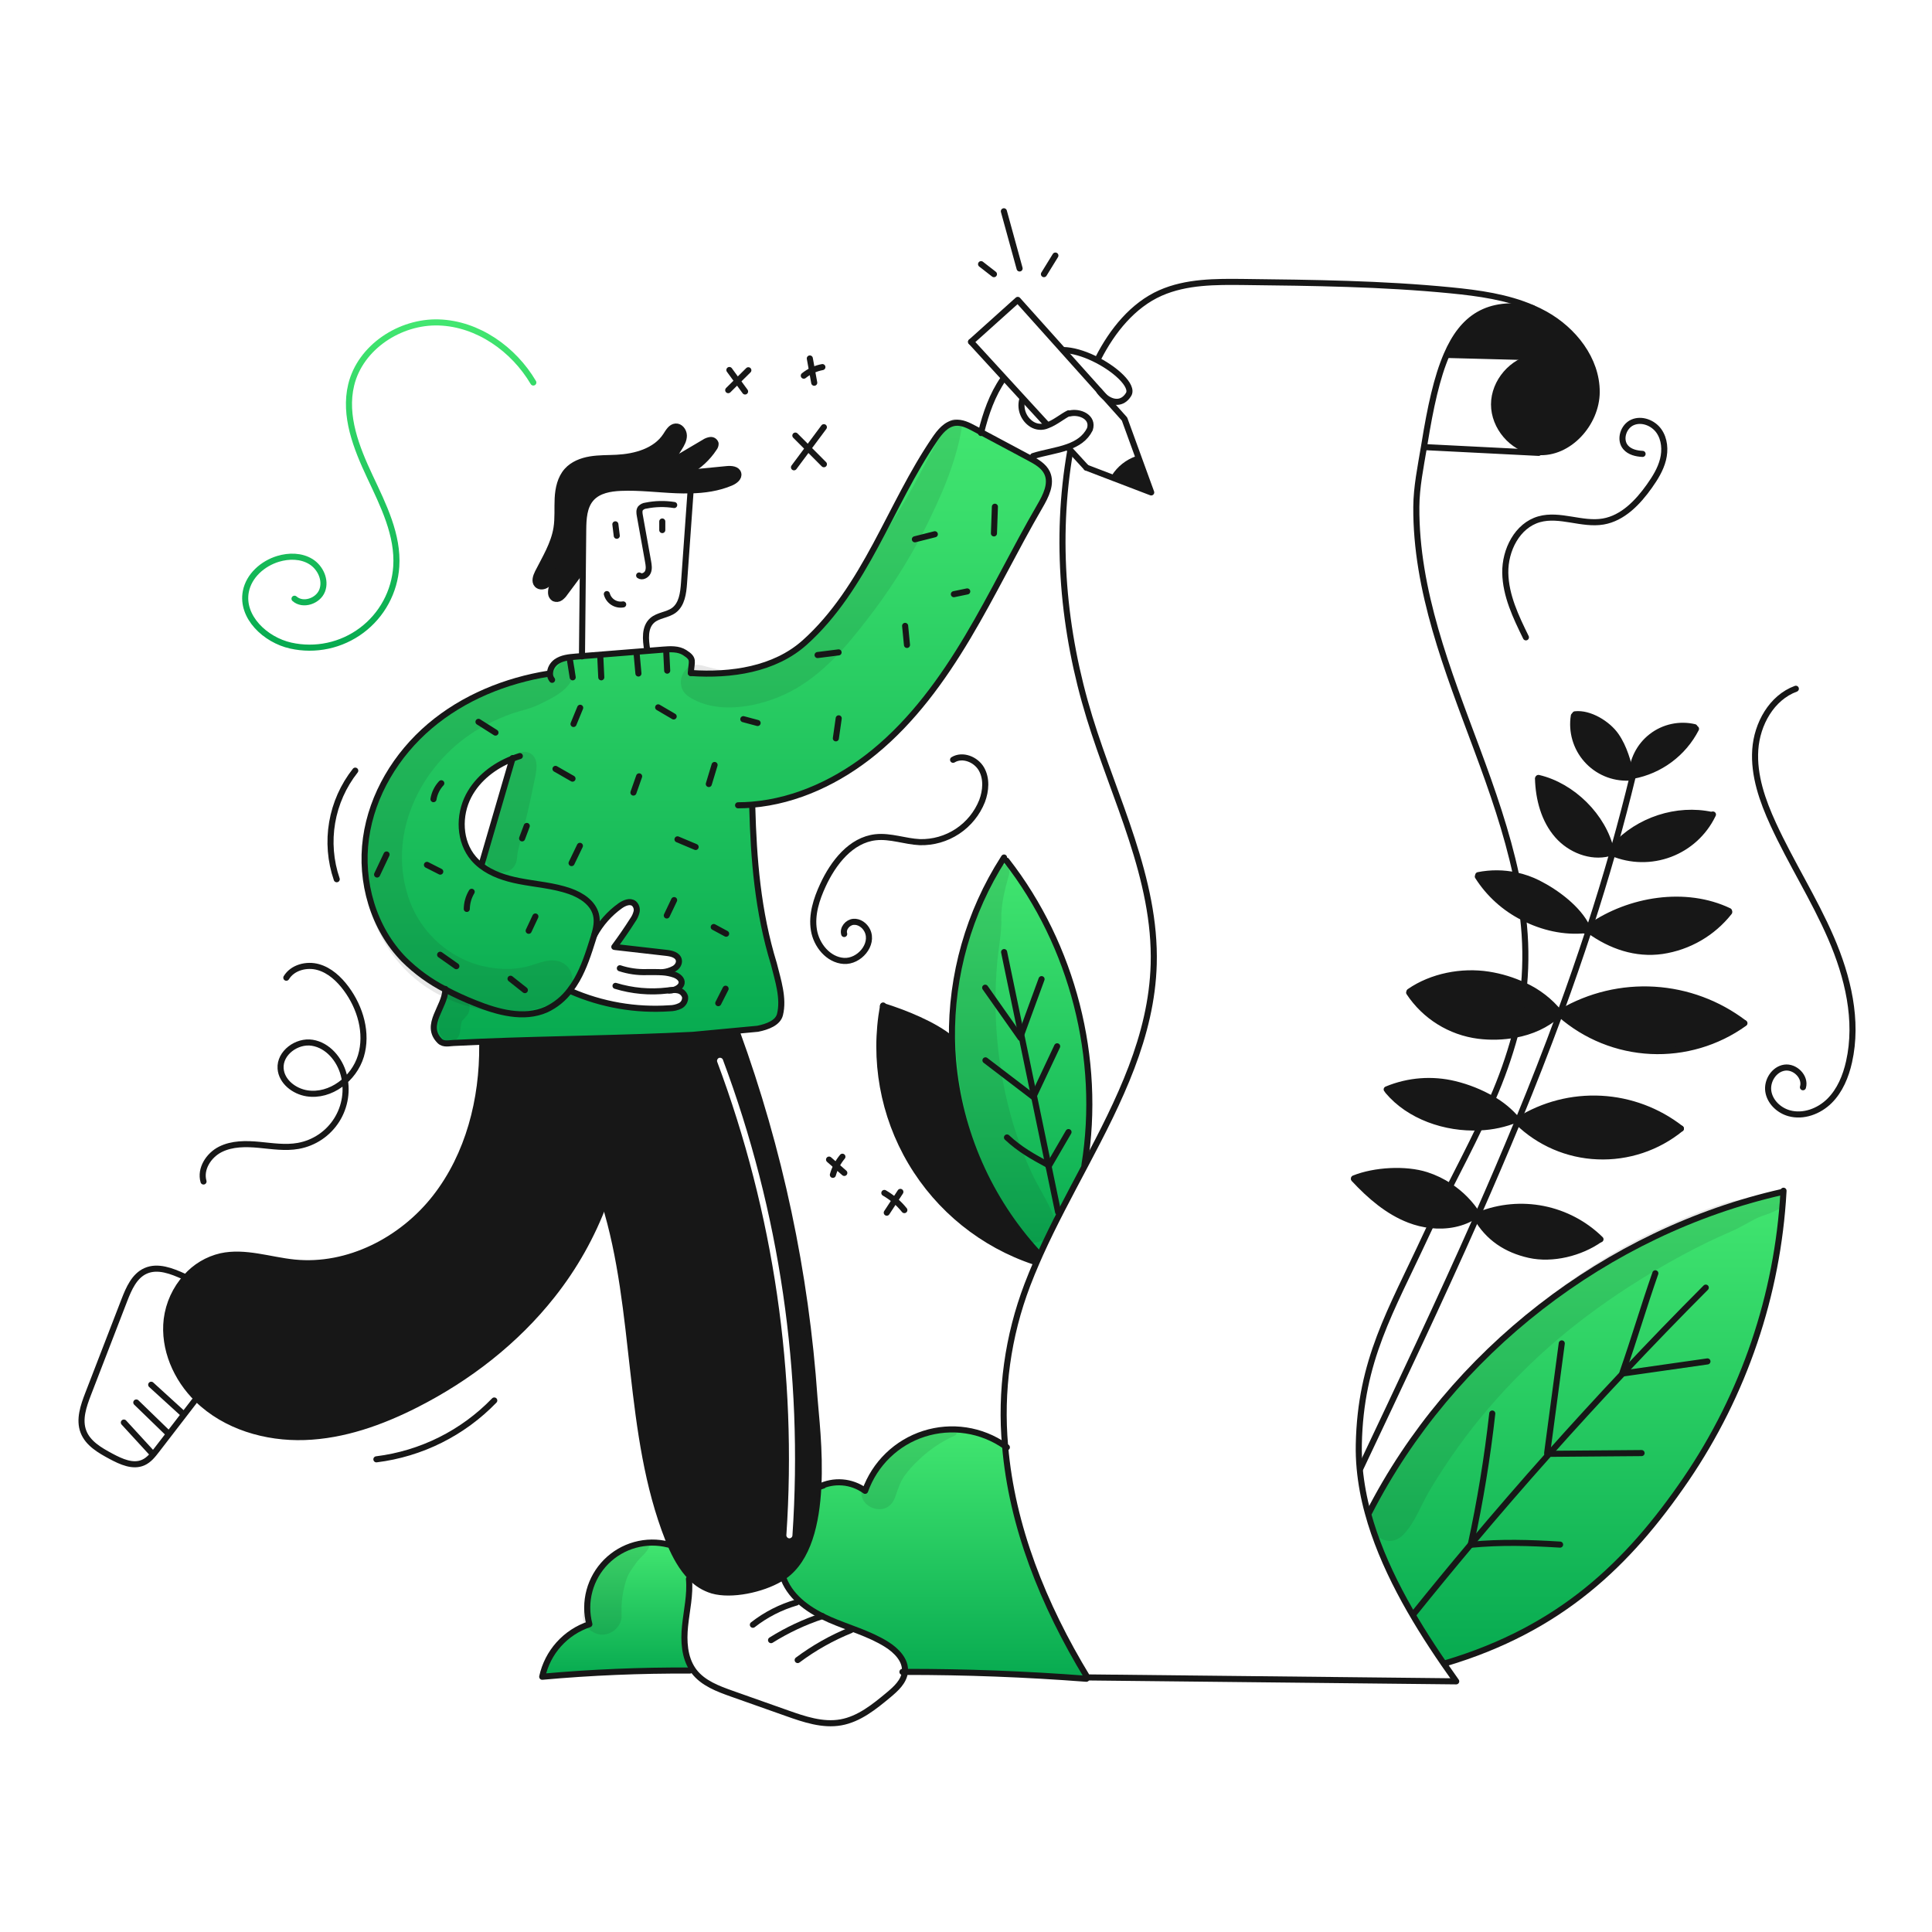 <svg width="960" height="960" viewBox="0 0 960 960" fill="none" xmlns="http://www.w3.org/2000/svg">
<g clip-path="url(#clip0_46_7771)">
<g clip-path="url(#clip1_46_7771)">
<path fill-rule="evenodd" clip-rule="evenodd" d="M274.44 643.529C285.434 629.642 294.174 614.112 300.34 597.508C308.077 622.333 311.009 648.588 313.94 674.824C317.383 705.648 320.823 736.446 332.048 764.867C332.35 765.631 332.662 766.386 332.984 767.151C335.545 773.179 338.836 779.217 343.284 783.726C346.227 786.826 349.928 789.105 354.022 790.338C363.495 793.038 378.638 789.812 387.695 784.438C388.395 784.026 389.071 783.593 389.695 783.15C401.63 774.727 405.696 756.773 406.622 738.92C407.392 724.356 406.07 709.862 405.229 700.651C405.014 698.291 404.83 696.278 404.722 694.7C400.42 632.522 387.417 571.255 366.091 512.691L366.041 512.168C363.347 512.42 360.675 512.673 357.995 512.928C353.505 513.354 348.989 513.783 344.293 514.211C324.727 515.213 304.909 515.715 285.091 516.218C269.874 516.604 254.656 516.99 239.55 517.602L239.62 519.363C239.863 546.233 232.887 573.788 216.363 594.982C199.839 616.176 172.968 630.064 146.229 627.357C142.377 626.966 138.52 626.25 134.669 625.535C126.313 623.983 117.982 622.436 109.778 624.227C103.076 625.782 97.028 629.392 92.478 634.552C87.19 640.404 83.828 647.739 82.847 655.565C81.114 670.158 87.597 685.022 98.114 695.287C111.951 708.803 132.039 714.7 151.371 714.046C170.703 713.392 189.402 706.739 206.651 697.984C232.706 684.77 256.345 666.464 274.44 643.529ZM359.207 526.565C358.915 525.784 358.045 525.388 357.264 525.68C356.483 525.972 356.087 526.842 356.379 527.623C384.448 602.667 396.164 682.841 390.743 762.779C390.687 763.61 391.315 764.33 392.147 764.387C392.979 764.443 393.699 763.815 393.755 762.983C399.205 682.616 387.426 602.012 359.207 526.565Z" fill="#171717"/>
<path d="M859.139 452.7L859.239 453.233C850.993 463.688 839.061 470.593 825.888 472.533C812.856 474.395 800.437 470.108 789.759 462.409L789.467 462.309C789.658 461.725 789.849 461.142 790.031 460.558C809.7 446.854 837.653 442.405 859.139 452.7Z" fill="#171717"/>
<path d="M801.383 423.375C801.645 422.459 801.907 421.544 802.168 420.628C814.094 407.505 833.235 401.165 850.605 404.959L850.957 405.13C846.616 414.001 839.055 420.883 829.816 424.372C820.576 427.861 810.354 427.696 801.232 423.909C801.282 423.727 801.332 423.556 801.383 423.375Z" fill="#171717"/>
<path d="M811.366 385.466C811.346 385.547 811.336 385.617 811.316 385.697L810.823 385.576C810.888 381.788 811.8 378.062 813.494 374.673C815.187 371.283 817.618 368.316 820.608 365.99C823.599 363.663 827.072 362.036 830.774 361.229C834.476 360.421 838.311 360.453 841.999 361.322L842.734 362.157C839.634 368.174 835.2 373.402 829.771 377.444C824.341 381.485 818.06 384.232 811.406 385.475L811.366 385.466Z" fill="#171717"/>
<path d="M810.621 385.6L809.303 386.4C805.378 386.556 801.467 385.84 797.853 384.301C794.238 382.763 791.01 380.442 788.401 377.505C785.792 374.568 783.868 371.089 782.766 367.318C781.665 363.548 781.414 359.58 782.031 355.7L782.645 354.935C789.82 354.12 798.787 359.595 802.934 365.502C807.081 371.409 808.93 378.581 810.621 385.6Z" fill="#171717"/>
<path d="M800.508 422.561C800.126 423.024 799.763 423.487 799.401 423.97V423.99C790.354 426.295 780.218 422.229 773.979 415.144C767.256 407.506 764.52 397.044 764.228 386.865L764.448 386.553C781.255 390.457 796.724 405.694 800.508 422.561Z" fill="#171717"/>
<path d="M799.399 423.97C799.761 423.487 800.124 423.024 800.506 422.561C800.597 422.913 800.667 423.255 800.727 423.608C800.292 423.758 799.849 423.886 799.399 423.99V423.97Z" fill="#171717"/>
<path d="M767.76 156.123C781.93 164.013 793.443 178.555 793.392 194.778C793.342 210.417 779.492 225.805 764.137 224.617C763.573 224.567 763.01 224.506 762.446 224.417C751.366 222.686 742.359 212.139 742.379 200.928C742.399 189.717 751.457 179.2 762.537 177.51L719.072 176.373L718.83 176.273C726.79 157.806 739.118 149.242 761.571 153.126L761.591 153.086C763.684 153.99 765.747 155.006 767.76 156.123Z" fill="#171717"/>
<path d="M788.692 460.873L789.004 461.296C788.591 461.588 788.189 461.89 787.786 462.202C777.4 463.302 766.461 460.853 756.81 455.872C756.01 448.888 754.848 441.934 753.368 435.01C757.153 435.822 760.819 437.114 764.277 438.854C773.375 443.443 784.385 451.635 788.692 460.873Z" fill="#171717"/>
<path d="M775.911 502.789C789.872 494.639 805.936 490.812 822.072 491.791C838.208 492.77 853.692 498.511 866.565 508.289L866.706 508.5C853.216 518.173 836.852 523.002 820.271 522.203C803.69 521.404 787.866 515.025 775.367 504.1L774.985 503.959C775.045 503.788 775.106 503.617 775.166 503.459C775.277 503.177 775.377 502.895 775.478 502.624L775.911 502.789Z" fill="#171717"/>
<path d="M774.252 503.976C768.425 509.39 760.857 512.661 752.852 514.14C754.688 507.268 756.043 500.277 756.908 493.217C757.049 492.04 757.18 490.852 757.28 489.675C764.165 492.793 770.219 497.489 774.952 503.382L775.163 503.463C775.103 503.624 775.042 503.795 774.982 503.963C774.953 504.045 774.92 504.126 774.882 504.205L774.252 503.976Z" fill="#171717"/>
<path d="M717.563 826.881C701.884 804.097 686.899 778.374 679.673 751.735L680.337 751.554C721.095 671.954 798.385 611.98 885.617 592.275L886.191 592.305C883.32 643.396 866.581 692.738 837.774 735.029C808.941 777.196 775.429 809.429 718.126 826.488L717.563 826.881Z" fill="url(#paint0_linear_46_7771)"/>
<path d="M757.283 489.675C757.183 490.852 757.051 492.04 756.911 493.217C756.047 500.277 754.692 507.268 752.855 514.14C746.835 515.239 740.682 515.412 734.609 514.653C727.671 513.754 721.007 511.373 715.07 507.671C709.132 503.97 704.061 499.034 700.199 493.2L700.37 492.727C711.42 485.089 726.314 482.22 739.578 484.284C745.705 485.236 751.666 487.051 757.283 489.675V489.675Z" fill="#171717"/>
<path d="M754.599 556.538C766.854 548.901 781.16 545.213 795.58 545.974C810 546.735 823.838 551.909 835.22 560.795C823.58 570.303 808.854 575.205 793.838 574.572C778.943 573.986 764.794 567.898 754.127 557.484L754.077 557.464C754.208 557.152 754.339 556.84 754.47 556.518C754.474 556.515 754.477 556.51 754.479 556.505C754.48 556.499 754.481 556.494 754.48 556.488L754.599 556.538Z" fill="#171717"/>
<path d="M753.368 435.009C754.847 441.933 756.015 448.887 756.81 455.871C747.62 451.242 739.852 444.214 734.328 435.532L734.528 434.858C740.751 433.609 747.166 433.661 753.368 435.009V435.009Z" fill="#171717"/>
<path d="M753.65 556.187C747.767 558.585 741.511 559.938 735.163 560.187C737.387 555.548 739.531 550.878 741.553 546.178C746.137 548.785 750.23 552.172 753.65 556.187V556.187Z" fill="#171717"/>
<path d="M722.886 538.685C729.432 540.283 735.718 542.803 741.554 546.172C739.531 550.872 737.388 555.541 735.164 560.181C718.136 560.981 700.164 554.681 689.626 542.127L689.264 541.227C699.92 536.845 711.692 535.955 722.886 538.685V538.685Z" fill="#171717"/>
<path d="M734.973 603.658C745.09 599.623 756.161 598.61 766.842 600.741C777.524 602.872 787.359 608.056 795.154 615.664L795.003 615.825C785.382 622.638 771.414 626.125 759.911 623.554C748.519 621.008 739.532 615.09 733.725 605.017C733.866 604.705 734.007 604.393 734.138 604.071C734.217 603.914 734.287 603.752 734.349 603.588C734.379 603.528 734.409 603.467 734.43 603.417L734.973 603.658Z" fill="#171717"/>
<path d="M734.349 603.587C734.287 603.751 734.216 603.912 734.138 604.07L733.438 603.758C726.927 608.186 718.866 609.605 710.976 608.74C714.035 602.319 717.246 595.94 720.476 589.558C725.977 593.207 730.656 597.965 734.213 603.527L734.349 603.587Z" fill="#171717"/>
<path d="M720.471 589.557C717.241 595.937 714.03 602.318 710.971 608.739C707.333 608.332 703.762 607.463 700.344 606.153C689.596 602.037 680.659 594.253 672.81 585.844V585.544C682.954 581.458 698.352 580.552 708.758 583.883C712.908 585.217 716.851 587.127 720.471 589.557V589.557Z" fill="#171717"/>
<path d="M565.881 227.786L572.03 244.686L553.523 237.611L553.754 237.011C556.374 232.897 560.296 229.779 564.895 228.155L565.881 227.786Z" fill="#171717"/>
<path d="M539.213 579.022C531.534 593.574 523.665 608.106 516.942 622.991L515.542 622.357C491.436 596.089 476.677 562.599 473.556 527.084C473.254 523.491 473.076 519.891 473.023 516.284C472.564 484.545 481.443 453.371 498.555 426.636L500.105 427.622C533.013 469.839 547.405 525.995 538.871 578.84L539.213 579.022Z" fill="url(#paint1_linear_46_7771)"/>
<path d="M515.543 622.355L516.943 622.989C516.289 624.438 515.655 625.889 515.021 627.347L514.075 626.934C488.322 618.39 466.522 600.833 452.685 577.494C438.848 554.154 433.906 526.603 438.768 499.909C449.315 503.18 464.33 509.158 472.753 516.283H473.025C473.075 519.883 473.252 523.483 473.558 527.083C476.679 562.597 491.438 596.088 515.543 622.355Z" fill="#171717"/>
<path d="M539.836 834.167C509.836 831.862 479.773 830.725 449.645 830.755C449.654 830.733 449.657 830.709 449.655 830.685C450.188 824.949 445.418 820.118 440.527 817.059C431.782 811.594 421.617 808.907 412.167 804.771C402.717 800.635 393.398 794.405 389.524 784.835L387.692 784.442C388.392 784.029 389.071 783.597 389.692 783.154C401.628 774.731 405.692 756.777 406.619 738.924L406.819 738.934C410.457 737.086 414.536 736.28 418.604 736.607C422.671 736.934 426.569 738.381 429.865 740.786C432.232 734.126 436.105 728.102 441.183 723.185C446.26 718.267 452.404 714.589 459.137 712.436C465.87 710.284 473.008 709.715 479.997 710.775C486.985 711.834 493.635 714.494 499.426 718.545C502.791 758.2 518.189 797.133 540.309 833.5L539.836 834.167Z" fill="url(#paint2_linear_46_7771)"/>
<path d="M277.585 282.11C276.334 283.143 275.358 284.471 274.747 285.974C274.103 287.653 273.096 289.168 271.798 290.412C270.398 291.539 268.145 291.831 266.907 290.523C265.428 288.973 266.273 286.437 267.239 284.515C270.872 277.34 275.27 270.305 276.528 262.355C277.303 257.494 276.85 252.543 277.112 247.632C277.374 242.721 278.461 237.598 281.741 233.932C284.67 230.671 289.017 228.991 293.334 228.276C297.651 227.561 302.079 227.702 306.457 227.471C315.695 226.988 325.749 224.23 330.831 216.502C332.099 214.56 333.397 212.114 335.712 211.943C337.946 211.772 339.738 214.107 339.798 216.343C339.858 218.579 338.691 220.66 337.498 222.552C336.321 224.394 335.063 226.266 334.72 228.399L335.253 228.48L349.896 219.845C350.825 219.2 351.895 218.786 353.016 218.637C353.576 218.58 354.138 218.721 354.605 219.036C355.072 219.35 355.414 219.818 355.572 220.358C355.615 221.194 355.346 222.015 354.817 222.663C351.596 227.572 347.213 231.61 342.056 234.417L343.274 234.84C349.232 234.266 355.186 233.686 361.137 233.099C363.331 232.878 366.219 233.099 366.823 235.233C367.407 237.306 365.152 239.017 363.16 239.862C356.84 242.549 349.966 243.505 343.06 243.656C340.705 243.716 338.35 243.676 336.015 243.586C326.815 243.214 317.639 242.016 308.43 242.409C303.167 242.64 297.461 243.617 293.898 247.509C290.104 251.645 289.842 257.809 289.792 263.42C289.732 269.942 289.668 276.46 289.601 282.974H289.37C286.472 286.87 283.572 290.761 280.67 294.648C280.071 295.557 279.319 296.354 278.446 297.003C278.003 297.323 277.484 297.523 276.941 297.583C276.398 297.643 275.848 297.561 275.346 297.345C274.918 297.092 274.558 296.739 274.295 296.317C274.032 295.895 273.875 295.416 273.836 294.92C273.768 293.926 273.877 292.928 274.158 291.971C274.988 288.584 276.135 285.282 277.585 282.11V282.11Z" fill="#171717"/>
<path d="M344.218 829.6L342.809 830.094C318.313 829.952 293.852 830.979 269.424 833.173C270.727 827.164 273.572 821.599 277.68 817.025C281.788 812.451 287.017 809.026 292.852 807.087C291.419 801.638 291.435 795.909 292.896 790.467C294.358 785.025 297.215 780.059 301.185 776.061C305.155 772.063 310.101 769.17 315.532 767.67C320.963 766.17 326.692 766.114 332.152 767.508L332.987 767.156C335.543 773.184 338.834 779.221 343.287 783.73L342.351 784.576C343.076 792.385 341.194 800.175 340.399 807.975C339.639 815.408 340.062 823.459 344.218 829.6Z" fill="url(#paint3_linear_46_7771)"/>
<path d="M239.071 430.129L239.182 429.988C244.336 412.316 249.492 394.64 254.65 376.962C245.542 380.545 237.371 386.814 232.85 395.449C227.738 405.221 228.12 418.133 235.265 426.526C236.403 427.858 237.679 429.066 239.071 430.129V430.129ZM340.413 495.281C340.164 494.455 339.687 493.716 339.037 493.149C338.388 492.581 337.592 492.208 336.74 492.071C336.072 491.933 335.389 491.876 334.707 491.9C336.569 491.377 338.39 490.189 338.682 488.549C339.034 486.597 337.052 485.049 335.2 484.362C333.281 483.679 331.276 483.269 329.242 483.144L329.252 483.074C331.227 482.888 333.144 482.306 334.888 481.363C336.488 480.518 337.726 478.686 337.288 476.935C336.694 474.51 333.675 473.765 331.188 473.483C322.756 472.527 314.319 471.564 305.878 470.595L305.415 470.263C308.545 466.036 311.528 461.699 314.362 457.251C315.266 456.009 315.922 454.605 316.294 453.115C316.47 452.368 316.442 451.587 316.214 450.854C315.985 450.121 315.564 449.463 314.994 448.949C313.042 447.449 310.214 448.657 308.194 450.076C302.862 453.884 298.465 458.853 295.333 464.608L295.293 464.598C295.072 465.333 294.84 466.077 294.609 466.798C292.435 473.672 290.231 480.598 286.659 486.855C285.608 488.699 284.424 490.465 283.117 492.138L283.56 492.48C299.032 499.24 315.908 502.164 332.752 501.004C334.573 500.994 336.369 500.574 338.005 499.776C338.816 499.36 339.481 498.707 339.911 497.904C340.342 497.101 340.517 496.186 340.413 495.281ZM373.699 399.847L373.799 400.847C374.483 426.66 376.499 452.826 384.547 478.992C386.56 487.043 389.579 496.1 387.566 504.151C386.56 508.177 381.528 510.189 376.496 511.196C372.923 511.518 369.461 511.84 366.04 512.172C358.834 512.846 351.79 513.531 344.292 514.215C309.703 515.986 274.329 516.198 239.549 517.606C234.869 517.787 230.2 517.998 225.54 518.24C223.527 518.24 220.508 519.246 218.495 517.234C210.525 509.264 221.295 500.307 221.283 491.672C213.739 487.807 206.832 482.807 200.803 476.848C185.496 461.269 178.864 438.123 181.853 416.486C184.842 394.849 196.928 374.933 213.594 360.803C230.26 346.673 251.242 338.139 272.819 334.703L273.272 334.713C273.31 333.57 273.608 332.452 274.144 331.442C274.679 330.432 275.438 329.558 276.362 328.886C279.14 326.886 282.742 326.541 286.144 326.269L289.183 326.027C300.012 325.16 310.831 324.293 321.639 323.427C324.239 323.216 326.822 323.014 329.418 322.803C333.101 322.511 337.087 322.29 340.206 324.272C345.258 327.492 343.557 328.438 343.285 334.416C363.332 335.795 384.868 332.655 399.843 319.27C414.818 305.885 425.636 288.505 435.167 270.813C444.698 253.121 453.181 234.813 464.503 218.213C466.989 214.56 470.108 210.695 474.486 210.113C477.877 209.67 481.158 211.331 484.167 212.941C485.294 213.541 486.431 214.149 487.558 214.752C495.58 219.029 503.594 223.309 511.6 227.593C515.032 229.425 518.685 231.488 520.315 235.01C522.791 240.354 519.651 246.483 516.692 251.565C504.273 272.92 493.555 295.232 480.915 316.456C468.275 337.68 453.515 357.999 434.41 373.656C417.099 387.851 395.899 398.001 373.699 399.847Z" fill="url(#paint4_linear_46_7771)"/>
<path d="M321.599 322.94C320.734 317.818 320.19 311.719 324.075 308.277C327.054 305.64 331.633 305.64 334.833 303.277C338.833 300.318 339.533 294.723 339.885 289.761C340.952 274.786 342.019 259.815 343.085 244.847" stroke="#171717" stroke-width="3.019" stroke-linecap="round" stroke-linejoin="round"/>
<path d="M329.081 263.392V259.125" stroke="#171717" stroke-width="3.019" stroke-linecap="round" stroke-linejoin="round"/>
<path d="M306.469 266.219C306.227 264.319 305.996 262.425 305.769 260.533" stroke="#171717" stroke-width="3.019" stroke-linecap="round" stroke-linejoin="round"/>
<path d="M317.589 285.954C319.038 286.991 321.212 285.894 321.926 284.273C322.64 282.652 322.339 280.781 322.026 279.03C320.657 271.422 319.291 263.81 317.926 256.195C317.695 254.957 317.513 253.548 318.278 252.552C318.991 251.8 319.953 251.331 320.985 251.234C325.603 250.297 330.351 250.198 335.004 250.942" stroke="#171717" stroke-width="3.019" stroke-linecap="round" stroke-linejoin="round"/>
<path d="M309.658 300.326C307.908 300.638 306.105 300.284 304.602 299.334C303.1 298.385 302.007 296.908 301.537 295.193" stroke="#171717" stroke-width="3.019" stroke-linecap="round" stroke-linejoin="round"/>
<path d="M289.179 326.159V326.028L289.602 282.975C289.662 276.454 289.725 269.936 289.793 263.421C289.843 257.805 290.105 251.646 293.899 247.51C297.462 243.615 303.168 242.639 308.431 242.41C317.639 242.018 326.817 243.215 336.016 243.587C338.351 243.678 340.706 243.718 343.061 243.657C349.961 243.506 356.838 242.55 363.161 239.863C365.154 239.018 367.408 237.307 366.824 235.234C366.224 233.1 363.332 232.879 361.138 233.1C355.18 233.684 349.225 234.265 343.275 234.841" stroke="#171717" stroke-width="3.019" stroke-linecap="round" stroke-linejoin="round"/>
<path d="M342.054 234.418C347.21 231.611 351.594 227.573 354.815 222.664C355.344 222.017 355.613 221.195 355.57 220.359C355.412 219.819 355.07 219.351 354.603 219.037C354.136 218.722 353.574 218.581 353.014 218.638C351.892 218.786 350.823 219.201 349.894 219.846L335.251 228.481C335.563 228.119 335.875 227.756 336.177 227.394" stroke="#171717" stroke-width="3.019" stroke-linecap="round" stroke-linejoin="round"/>
<path d="M334.687 228.591C334.697 228.531 334.707 228.46 334.717 228.4C335.059 226.266 336.317 224.4 337.495 222.553C338.695 220.661 339.86 218.588 339.8 216.344C339.74 214.1 337.948 211.775 335.714 211.944C333.399 212.115 332.101 214.561 330.833 216.503C325.751 224.232 315.697 226.989 306.459 227.472C302.081 227.703 297.659 227.563 293.336 228.277C289.013 228.991 284.671 230.672 281.743 233.933C278.462 237.596 277.365 242.719 277.114 247.633C276.863 252.547 277.305 257.495 276.53 262.356C275.272 270.306 270.874 277.341 267.241 284.516C266.275 286.438 265.43 288.974 266.909 290.524C268.147 291.832 270.401 291.54 271.8 290.413C273.098 289.169 274.105 287.654 274.749 285.975C275.36 284.472 276.335 283.144 277.587 282.111C277.728 282.005 277.876 281.907 278.03 281.819" stroke="#171717" stroke-width="3.019" stroke-linecap="round" stroke-linejoin="round"/>
<path d="M277.826 281.577C277.745 281.758 277.665 281.929 277.584 282.11C276.135 285.282 274.99 288.584 274.162 291.972C273.881 292.928 273.772 293.927 273.84 294.921C273.879 295.417 274.036 295.896 274.299 296.318C274.562 296.74 274.922 297.093 275.35 297.346C275.852 297.562 276.402 297.644 276.945 297.584C277.489 297.524 278.007 297.324 278.45 297.004C279.323 296.355 280.076 295.558 280.674 294.649C283.572 290.754 286.47 286.863 289.369 282.975" stroke="#171717" stroke-width="3.019" stroke-linecap="round" stroke-linejoin="round"/>
<path d="M274.324 337.801C273.62 336.927 273.246 335.833 273.267 334.711C273.305 333.568 273.603 332.45 274.139 331.44C274.674 330.43 275.433 329.556 276.357 328.884C279.135 326.884 282.737 326.539 286.139 326.267L289.178 326.025C300.008 325.158 310.826 324.291 321.634 323.425C324.234 323.214 326.817 323.012 329.413 322.801C333.096 322.509 337.082 322.288 340.201 324.27C345.253 327.49 343.552 328.436 343.28 334.414" stroke="#171717" stroke-width="3.019" stroke-linecap="round" stroke-linejoin="round"/>
<path d="M343.281 334.422C363.328 335.801 384.864 332.661 399.839 319.276C414.814 305.891 425.632 288.511 435.163 270.819C444.694 253.127 453.177 234.819 464.499 218.219C466.985 214.566 470.104 210.701 474.482 210.119C477.873 209.676 481.154 211.337 484.163 212.947C485.29 213.547 486.427 214.155 487.554 214.758C495.576 219.035 503.59 223.315 511.596 227.599C515.028 229.431 518.681 231.494 520.311 235.016C522.787 240.36 519.647 246.489 516.688 251.571C504.269 272.926 493.551 295.238 480.911 316.462C468.271 337.686 453.511 358.005 434.406 373.662C417.096 387.852 395.892 398.006 373.691 399.848C371.387 400.038 369.072 400.138 366.747 400.148" stroke="#171717" stroke-width="3.019" stroke-linecap="round" stroke-linejoin="round"/>
<path d="M272.816 334.7C251.239 338.132 230.246 346.666 213.591 360.8C196.936 374.934 184.849 394.836 181.85 416.483C178.851 438.13 185.493 461.267 200.8 476.845C206.828 482.805 213.735 487.804 221.28 491.669C226.052 494.184 230.957 496.439 235.973 498.422C247.285 502.981 260.247 506.574 271.407 501.652C276.034 499.494 280.058 496.228 283.121 492.142C284.427 490.469 285.611 488.703 286.663 486.859C290.236 480.599 292.44 473.675 294.613 466.802C294.844 466.077 295.076 465.333 295.297 464.602C296.263 461.281 296.968 457.839 296.142 454.528C294.693 448.621 288.886 444.857 283.15 442.834C275.05 439.986 266.344 439.434 257.91 437.772C251.21 436.464 244.384 434.272 239.071 430.134C237.68 429.072 236.406 427.865 235.271 426.534C228.126 418.141 227.743 405.234 232.856 395.457C237.375 386.822 245.546 380.557 254.656 376.97C255.856 376.487 257.071 376.064 258.299 375.682" stroke="#171717" stroke-width="3.019" stroke-linecap="round" stroke-linejoin="round"/>
<path d="M221.278 491.407V491.669C221.288 500.304 210.52 509.26 218.49 517.231C220.503 519.244 223.522 518.237 225.535 518.237C230.195 517.995 234.865 517.783 239.544 517.603C274.324 516.194 309.698 515.983 344.287 514.212C351.787 513.528 358.829 512.843 366.035 512.169C369.457 511.837 372.919 511.515 376.491 511.193C381.523 510.187 386.555 508.174 387.561 504.148C389.574 496.097 386.555 487.04 384.542 478.989C376.491 452.823 374.478 426.658 373.794 400.844" stroke="#171717" stroke-width="3.019" stroke-linecap="round" stroke-linejoin="round"/>
<path d="M254.731 376.669C254.701 376.769 254.671 376.86 254.65 376.961C249.487 394.633 244.331 412.308 239.182 429.987" stroke="#171717" stroke-width="3.019" stroke-linecap="round" stroke-linejoin="round"/>
<path d="M531.543 205.436C536.504 204.248 543.549 207.268 541.536 213.306C539.242 217.906 535.256 220.401 530.647 222.061C525.172 224.054 518.812 224.861 513.327 226.63" stroke="#171717" stroke-width="3.019" stroke-linecap="round" stroke-linejoin="round"/>
<path d="M508.099 198.028C507.342 200.383 507.391 202.923 508.239 205.246C509.087 207.57 510.684 209.545 512.78 210.859C513.922 211.561 515.219 211.974 516.557 212.061C517.895 212.148 519.234 211.907 520.458 211.359C524.312 209.959 528.017 206.79 530.966 205.371" stroke="#171717" stroke-width="3.019" stroke-linecap="round" stroke-linejoin="round"/>
<path d="M528.3 173.926C532.97 174.026 538.323 175.647 543.325 178.026C554.164 183.148 563.412 191.773 560.765 196.026C557.726 200.937 552.805 200.444 548.88 197.183C547.885 196.356 546.996 195.409 546.233 194.365" stroke="#171717" stroke-width="3.019" stroke-linecap="round" stroke-linejoin="round"/>
<path d="M487.454 215.167C487.484 215.026 487.524 214.895 487.554 214.754C489.818 205.485 493.069 196.154 498.534 188.266" stroke="#171717" stroke-width="3.019" stroke-linecap="round" stroke-linejoin="round"/>
<path d="M295.338 464.606C298.47 458.851 302.868 453.882 308.2 450.074C310.223 448.655 313.051 447.447 315 448.947C315.57 449.461 315.991 450.119 316.219 450.852C316.448 451.585 316.476 452.366 316.3 453.113C315.927 454.603 315.271 456.007 314.368 457.249C311.54 461.697 308.558 466.034 305.421 470.261C305.361 470.342 305.31 470.412 305.25 470.492" stroke="#171717" stroke-width="3.019" stroke-linecap="round" stroke-linejoin="round"/>
<path d="M283.563 492.483C299.035 499.244 315.911 502.168 332.755 501.007C334.576 500.997 336.372 500.577 338.008 499.779C338.819 499.362 339.483 498.708 339.912 497.904C340.341 497.1 340.514 496.184 340.408 495.279C340.159 494.453 339.682 493.715 339.033 493.147C338.383 492.579 337.587 492.206 336.735 492.069C336.067 491.931 335.385 491.874 334.702 491.898C333.662 491.937 332.623 492.031 331.592 492.18C322.944 493.207 314.177 492.422 305.849 489.875" stroke="#171717" stroke-width="3.019" stroke-linecap="round" stroke-linejoin="round"/>
<path d="M332.574 492.191C333.296 492.202 334.016 492.104 334.708 491.899C336.57 491.376 338.391 490.188 338.683 488.548C339.035 486.596 337.053 485.048 335.201 484.361C333.282 483.678 331.276 483.268 329.243 483.143C326.616 482.952 323.929 483.052 321.293 483.032C316.784 483.174 312.286 482.527 308 481.12" stroke="#171717" stroke-width="3.019" stroke-linecap="round" stroke-linejoin="round"/>
<path d="M329.253 483.074C331.228 482.888 333.144 482.306 334.889 481.363C336.489 480.518 337.727 478.686 337.289 476.935C336.695 474.51 333.676 473.765 331.189 473.483C322.756 472.527 314.32 471.564 305.879 470.595" stroke="#171717" stroke-width="3.019" stroke-linecap="round" stroke-linejoin="round"/>
<path d="M366.085 512.691C387.413 571.256 400.418 632.522 404.72 694.7C405.253 702.439 407.588 720.624 406.62 738.92C405.694 756.773 401.628 774.727 389.693 783.15C389.069 783.593 388.393 784.026 387.693 784.438C378.636 789.812 363.493 793.038 354.02 790.338C349.927 789.106 346.226 786.827 343.282 783.726C338.834 779.217 335.543 773.179 332.987 767.151C332.665 766.386 332.353 765.631 332.051 764.867C311.269 712.254 317.167 651.499 300.34 597.507C300.29 597.346 300.24 597.195 300.189 597.034" stroke="#171717" stroke-width="3.019" stroke-linecap="round" stroke-linejoin="round"/>
<path d="M308.542 563.975C307.1 575.429 304.349 586.68 300.342 597.507C294.176 614.111 285.436 629.642 274.442 643.528C256.347 666.463 232.708 684.769 206.653 697.983C189.404 706.738 170.705 713.391 151.373 714.045C132.041 714.699 111.953 708.802 98.116 695.286C87.599 685.021 81.116 670.157 82.849 655.564C83.83 647.739 87.192 640.403 92.48 634.551C97.03 629.391 103.078 625.782 109.78 624.226C121.766 621.609 134.024 626.118 146.231 627.356C172.97 630.063 199.841 616.175 216.365 594.981C232.889 573.787 239.865 546.232 239.622 519.362" stroke="#171717" stroke-width="3.019" stroke-linecap="round" stroke-linejoin="round"/>
<path d="M342.345 784.573C343.07 792.382 341.188 800.173 340.393 807.973C339.638 815.41 340.061 823.461 344.217 829.6C344.417 829.912 344.64 830.214 344.861 830.506C349.349 836.373 356.716 839.131 363.68 841.596C372.788 844.816 381.899 848.04 391.013 851.267C399.648 854.326 408.776 857.436 417.803 855.836C426.87 854.226 434.403 848.117 441.483 842.23C445.183 839.14 449.172 835.548 449.645 830.757C449.654 830.735 449.657 830.711 449.655 830.687C450.188 824.951 445.418 820.12 440.527 817.061C431.782 811.596 421.617 808.909 412.167 804.773C402.717 800.637 393.398 794.407 389.524 784.837" stroke="#171717" stroke-width="3.019" stroke-linecap="round" stroke-linejoin="round"/>
<path d="M91.406 634.301C85.379 631.564 78.424 628.801 72.376 631.483C66.74 633.983 64.022 640.283 61.798 646.015C55.81 661.523 49.822 677.024 43.834 692.52C41.489 698.598 39.124 705.371 41.48 711.44C43.743 717.287 49.691 720.699 55.217 723.657C60.178 726.304 66.046 729.011 71.188 726.726C73.996 725.478 75.987 722.952 77.859 720.517L96.79 695.941" stroke="#171717" stroke-width="3.019" stroke-linecap="round" stroke-linejoin="round"/>
<path d="M531.8 224.032C524.1 267.94 528.248 313.78 541.371 356.491C553.84 397.098 574.461 436.649 573.271 479.118C572.271 514.864 556.183 546.948 539.215 579.018C531.536 593.57 523.667 608.102 516.944 622.987C516.29 624.436 515.656 625.887 515.022 627.345C513.432 630.998 511.929 634.675 510.513 638.375C500.774 663.908 496.985 691.325 499.433 718.543C502.792 758.2 518.19 797.134 540.31 833.5L723.581 835.452C721.568 832.644 719.562 829.786 717.563 826.878C701.884 804.094 686.899 778.371 679.673 751.732C677.682 744.511 676.325 737.129 675.617 729.672C675.252 725.704 675.107 721.72 675.184 717.736C676.029 675.836 690.984 651.798 708.596 613.767C709.371 612.086 710.162 610.409 710.971 608.735C714.03 602.314 717.241 595.935 720.471 589.553C725.442 579.781 730.471 570.029 735.164 560.177C737.388 555.538 739.532 550.868 741.554 546.168C746.116 535.788 749.893 525.08 752.854 514.135C754.69 507.263 756.046 500.272 756.91 493.212C757.051 492.035 757.182 490.847 757.282 489.67C758.307 478.418 758.149 467.089 756.809 455.87C756.009 448.886 754.847 441.932 753.367 435.008C748.818 413.623 741.431 392.529 733.803 372.029C719.321 333.102 703.491 293.401 703.763 251.868C703.833 241.945 705.896 232.012 707.563 222.049C707.663 221.485 707.754 220.922 707.845 220.358C710.753 202.384 713.974 187.49 718.825 176.269C726.785 157.802 739.113 149.238 761.566 153.122" stroke="#171717" stroke-width="3.019" stroke-linecap="round" stroke-linejoin="round"/>
<path d="M762.536 177.508C751.456 179.199 742.398 189.708 742.378 200.926C742.358 212.144 751.365 222.684 762.445 224.415C763.009 224.506 763.572 224.566 764.136 224.615C779.493 225.803 793.341 210.415 793.391 194.776C793.441 178.553 781.928 164.011 767.759 156.121C765.746 155.004 763.683 153.987 761.59 153.082C748.91 147.567 734.78 145.625 720.932 144.266C686.776 140.905 652.398 140.512 618.071 140.12C604.032 139.959 589.48 139.899 576.639 145.575C562.902 151.643 552.667 164.394 545.739 177.96" stroke="#171717" stroke-width="3.019" stroke-linecap="round" stroke-linejoin="round"/>
<path d="M708.425 222.191L764.117 225.008L764.54 225.029" stroke="#171717" stroke-width="3.019" stroke-linecap="round" stroke-linejoin="round"/>
<path d="M719.071 176.37L762.536 177.508" stroke="#171717" stroke-width="3.019" stroke-linecap="round" stroke-linejoin="round"/>
<path d="M482.523 169.86L505.72 149.018L528.162 174.057L548.883 197.183L558.766 208.213L565.881 227.787L572.03 244.684L553.523 237.609L539.826 232.366" stroke="#171717" stroke-width="3.019" stroke-linecap="round" stroke-linejoin="round"/>
<path d="M520.373 211.151L508.226 197.907L498.997 187.833L482.523 169.859" stroke="#171717" stroke-width="3.019" stroke-linecap="round" stroke-linejoin="round"/>
<path d="M539.826 232.366L532.006 223.842L530.829 222.554" stroke="#171717" stroke-width="3.019" stroke-linecap="round" stroke-linejoin="round"/>
<path d="M553.755 237.001C556.374 232.886 560.297 229.768 564.896 228.145" stroke="#171717" stroke-width="3.019" stroke-linecap="round" stroke-linejoin="round"/>
<path d="M500.306 719.158C500.014 718.947 499.722 718.735 499.43 718.544C493.638 714.493 486.989 711.833 480.001 710.774C473.012 709.714 465.873 710.283 459.141 712.435C452.408 714.588 446.264 718.266 441.186 723.184C436.109 728.101 432.236 734.125 429.869 740.785C426.573 738.38 422.675 736.933 418.608 736.606C414.54 736.279 410.461 737.085 406.823 738.933C407.588 738.671 408.343 738.42 409.107 738.158" stroke="#171717" stroke-width="3.019" stroke-linecap="round" stroke-linejoin="round"/>
<path d="M332.152 767.501C326.692 766.107 320.963 766.163 315.532 767.663C310.101 769.163 305.155 772.056 301.185 776.054C297.215 780.053 294.358 785.018 292.896 790.46C291.435 795.902 291.419 801.631 292.852 807.081C287.017 809.019 281.788 812.444 277.68 817.018C273.572 821.592 270.727 827.157 269.424 833.166C293.818 830.972 318.28 829.945 342.809 830.087" stroke="#171717" stroke-width="3.019" stroke-linecap="round" stroke-linejoin="round"/>
<path d="M448.418 830.755H449.646C479.737 830.725 509.8 831.863 539.837 834.167" stroke="#171717" stroke-width="3.019" stroke-linecap="round" stroke-linejoin="round"/>
<path d="M718.125 826.488C775.425 809.43 808.94 777.196 837.773 735.029C866.581 692.736 883.32 643.392 886.19 592.3L886.22 591.666" stroke="#171717" stroke-width="3.019" stroke-linecap="round" stroke-linejoin="round"/>
<path d="M885.617 592.275C798.384 611.98 721.1 671.95 680.337 751.554" stroke="#171717" stroke-width="3.019" stroke-linecap="round" stroke-linejoin="round"/>
<path d="M702.678 801.671C711.937 790.149 721.323 778.73 730.836 767.414C743.586 752.218 756.569 737.213 769.783 722.399C781.769 708.933 793.946 695.628 806.314 682.486C819.847 668.066 833.604 653.842 847.585 639.816" stroke="#171717" stroke-width="3.019" stroke-linecap="round" stroke-linejoin="round"/>
<path d="M806.274 681.8C811.99 665.477 816.811 649.022 822.527 632.689" stroke="#171717" stroke-width="3.019" stroke-linecap="round" stroke-linejoin="round"/>
<path d="M806.1 682.516L806.311 682.487C820.903 680.414 833.795 678.552 848.418 676.479" stroke="#171717" stroke-width="3.019" stroke-linecap="round" stroke-linejoin="round"/>
<path d="M768.826 721.584C771.231 703.56 773.633 685.54 776.032 667.522" stroke="#171717" stroke-width="3.019" stroke-linecap="round" stroke-linejoin="round"/>
<path d="M768.807 722.409C769.129 722.409 769.461 722.399 769.783 722.399C785.09 722.278 800.394 722.154 815.694 722.027" stroke="#171717" stroke-width="3.019" stroke-linecap="round" stroke-linejoin="round"/>
<path d="M730.8 767.585C730.81 767.525 730.83 767.474 730.84 767.414C735.507 745.931 739.065 724.221 741.5 702.372" stroke="#171717" stroke-width="3.019" stroke-linecap="round" stroke-linejoin="round"/>
<path d="M730.8 767.586C746.147 766.127 759.814 766.57 775.2 767.505" stroke="#171717" stroke-width="3.019" stroke-linecap="round" stroke-linejoin="round"/>
<path d="M538.87 578.84C547.404 525.995 533.013 469.84 500.104 427.622" stroke="#171717" stroke-width="3.019" stroke-linecap="round" stroke-linejoin="round"/>
<path d="M498.9 426.093C498.779 426.274 498.669 426.455 498.558 426.636C481.446 453.371 472.567 484.545 473.026 516.284C473.076 519.884 473.253 523.484 473.559 527.084C476.68 562.599 491.439 596.089 515.545 622.357" stroke="#171717" stroke-width="3.019" stroke-linecap="round" stroke-linejoin="round"/>
<path d="M525.758 602.258C524.188 594.69 522.614 587.119 521.038 579.544C513.671 544.059 506.304 508.571 498.938 473.08" stroke="#171717" stroke-width="3.019" stroke-linecap="round" stroke-linejoin="round"/>
<path d="M507.129 515.75L489.529 490.782" stroke="#171717" stroke-width="3.019" stroke-linecap="round" stroke-linejoin="round"/>
<path d="M507.562 513.8C511.162 504.109 513.933 496.219 517.546 486.527" stroke="#171717" stroke-width="3.019" stroke-linecap="round" stroke-linejoin="round"/>
<path d="M513.832 545.338L489.669 526.881" stroke="#171717" stroke-width="3.019" stroke-linecap="round" stroke-linejoin="round"/>
<path d="M513.952 543.989C518.008 535.475 521.238 528.42 525.294 519.906" stroke="#171717" stroke-width="3.019" stroke-linecap="round" stroke-linejoin="round"/>
<path d="M520.705 578.8C513.046 574.664 506.726 571.141 500.366 565.2" stroke="#171717" stroke-width="3.019" stroke-linecap="round" stroke-linejoin="round"/>
<path d="M521.018 579.584C521.028 579.573 521.035 579.559 521.038 579.544C524.339 573.868 527.639 568.196 530.938 562.526" stroke="#171717" stroke-width="3.019" stroke-linecap="round" stroke-linejoin="round"/>
<path d="M472.751 516.283C464.328 509.158 449.313 503.183 438.766 499.909C438.756 499.909 438.746 499.899 438.736 499.899" stroke="#171717" stroke-width="3.019" stroke-linecap="round" stroke-linejoin="round"/>
<path d="M438.817 499.618C438.797 499.718 438.777 499.809 438.767 499.91C433.905 526.604 438.847 554.155 452.684 577.495C466.521 600.834 488.321 618.391 514.074 626.935" stroke="#171717" stroke-width="3.019" stroke-linecap="round" stroke-linejoin="round"/>
<path d="M675.979 729.635C695.764 687.76 715.367 646.519 733.724 605.016C733.865 604.704 734.007 604.392 734.138 604.07C734.217 603.913 734.287 603.752 734.349 603.587C734.379 603.527 734.409 603.466 734.43 603.416C741.173 588.15 747.721 572.833 754.073 557.465C754.204 557.153 754.335 556.841 754.466 556.519C754.47 556.515 754.473 556.511 754.475 556.506C754.477 556.5 754.477 556.495 754.477 556.489C761.602 539.189 768.405 521.762 774.885 504.208C774.925 504.127 774.956 504.047 774.986 503.966C775.046 503.795 775.107 503.624 775.167 503.466C775.278 503.184 775.378 502.902 775.479 502.631C780.36 489.298 785.02 475.86 789.458 462.316H789.468C789.659 461.732 789.849 461.149 790.031 460.565C793.976 448.458 797.71 436.241 801.232 423.913C801.282 423.732 801.332 423.561 801.383 423.38C801.645 422.464 801.906 421.549 802.168 420.633C805.408 409.1 808.457 397.456 811.315 385.702C811.335 385.621 811.346 385.551 811.366 385.471C811.369 385.467 811.372 385.463 811.374 385.458C811.376 385.452 811.376 385.447 811.375 385.441" stroke="#171717" stroke-width="3.019" stroke-linecap="round" stroke-linejoin="round"/>
<path d="M811.406 385.475C818.06 384.233 824.341 381.486 829.771 377.444C835.2 373.403 839.634 368.174 842.734 362.157" stroke="#171717" stroke-width="3.019" stroke-linecap="round" stroke-linejoin="round"/>
<path d="M810.822 385.575C810.887 381.787 811.799 378.061 813.493 374.671C815.186 371.282 817.617 368.315 820.608 365.989C823.598 363.662 827.072 362.035 830.774 361.228C834.476 360.42 838.311 360.452 841.999 361.321" stroke="#171717" stroke-width="3.019" stroke-linecap="round" stroke-linejoin="round"/>
<path d="M810.622 385.601C808.931 378.587 807.069 371.421 802.933 365.501C798.797 359.581 789.82 354.119 782.644 354.934" stroke="#171717" stroke-width="3.019" stroke-linecap="round" stroke-linejoin="round"/>
<path d="M809.3 386.391C805.376 386.546 801.466 385.829 797.853 384.291C794.24 382.753 791.013 380.433 788.405 377.497C785.796 374.561 783.872 371.084 782.77 367.314C781.668 363.545 781.416 359.579 782.032 355.7" stroke="#171717" stroke-width="3.019" stroke-linecap="round" stroke-linejoin="round"/>
<path d="M801.199 423.9C801.209 423.9 801.219 423.91 801.229 423.91C810.351 427.697 820.573 427.862 829.812 424.373C839.052 420.884 846.613 414.002 850.954 405.131C851.024 405 851.095 404.859 851.154 404.731" stroke="#171717" stroke-width="3.019" stroke-linecap="round" stroke-linejoin="round"/>
<path d="M799.399 423.969C799.761 423.486 800.124 423.023 800.506 422.56C801.04 421.894 801.593 421.25 802.167 420.628C814.093 407.505 833.234 401.165 850.604 404.959" stroke="#171717" stroke-width="3.019" stroke-linecap="round" stroke-linejoin="round"/>
<path d="M800.799 423.929C800.779 423.818 800.759 423.718 800.729 423.607C800.669 423.255 800.598 422.913 800.508 422.56C796.724 405.693 781.256 390.46 764.45 386.552" stroke="#171717" stroke-width="3.019" stroke-linecap="round" stroke-linejoin="round"/>
<path d="M801.484 423.345C801.454 423.355 801.413 423.365 801.383 423.375C801.172 423.466 800.95 423.536 800.729 423.606C800.294 423.757 799.851 423.884 799.401 423.988C790.354 426.293 780.22 422.227 773.981 415.142C767.258 407.504 764.521 397.037 764.229 386.863" stroke="#171717" stroke-width="3.019" stroke-linecap="round" stroke-linejoin="round"/>
<path d="M789.76 462.412C800.438 470.112 812.86 474.398 825.889 472.536C839.062 470.596 850.994 463.691 859.24 453.236" stroke="#171717" stroke-width="3.019" stroke-linecap="round" stroke-linejoin="round"/>
<path d="M787.516 462.4C787.607 462.33 787.697 462.259 787.788 462.2C788.188 461.888 788.588 461.586 789.006 461.294C789.338 461.042 789.69 460.801 790.032 460.559C809.697 446.852 837.654 442.404 859.14 452.699" stroke="#171717" stroke-width="3.019" stroke-linecap="round" stroke-linejoin="round"/>
<path d="M788.692 460.872C784.385 451.633 773.375 443.442 764.277 438.853C760.819 437.113 757.153 435.822 753.368 435.009C747.166 433.662 740.752 433.61 734.529 434.858" stroke="#171717" stroke-width="3.019" stroke-linecap="round" stroke-linejoin="round"/>
<path d="M734.328 435.532C739.852 444.214 747.62 451.242 756.81 455.871C766.461 460.853 777.4 463.298 787.786 462.201C788.028 462.181 788.269 462.151 788.511 462.12" stroke="#171717" stroke-width="3.019" stroke-linecap="round" stroke-linejoin="round"/>
<path d="M775.368 504.106C787.867 515.031 803.691 521.411 820.272 522.21C836.852 523.008 853.216 518.179 866.707 508.506C866.737 508.486 866.777 508.456 866.807 508.436" stroke="#171717" stroke-width="3.019" stroke-linecap="round" stroke-linejoin="round"/>
<path d="M775.911 502.789C789.872 494.639 805.936 490.812 822.072 491.791C838.208 492.77 853.692 498.511 866.565 508.289" stroke="#171717" stroke-width="3.019" stroke-linecap="round" stroke-linejoin="round"/>
<path d="M774.955 503.383C770.222 497.49 764.168 492.794 757.283 489.676C751.667 487.051 745.708 485.235 739.583 484.282C726.319 482.219 711.425 485.087 700.375 492.725" stroke="#171717" stroke-width="3.019" stroke-linecap="round" stroke-linejoin="round"/>
<path d="M774.251 503.975C768.424 509.389 760.856 512.66 752.851 514.139C746.831 515.238 740.678 515.411 734.605 514.652C727.667 513.753 721.004 511.371 715.068 507.67C709.131 503.969 704.061 499.034 700.199 493.2" stroke="#171717" stroke-width="3.019" stroke-linecap="round" stroke-linejoin="round"/>
<path d="M754.123 557.484C764.79 567.898 778.939 573.986 793.834 574.572C808.85 575.205 823.576 570.302 835.216 560.795" stroke="#171717" stroke-width="3.019" stroke-linecap="round" stroke-linejoin="round"/>
<path d="M754.6 556.538C766.854 548.901 781.16 545.213 795.58 545.974C810 546.735 823.838 551.909 835.221 560.795" stroke="#171717" stroke-width="3.019" stroke-linecap="round" stroke-linejoin="round"/>
<path d="M753.65 556.187C747.767 558.585 741.511 559.938 735.163 560.187C718.135 560.987 700.163 554.687 689.625 542.133" stroke="#171717" stroke-width="3.019" stroke-linecap="round" stroke-linejoin="round"/>
<path d="M753.65 556.186C750.23 552.17 746.135 548.781 741.55 546.173C735.715 542.804 729.429 540.283 722.882 538.686C711.687 535.956 699.915 536.848 689.259 541.232C689.189 541.262 689.108 541.292 689.038 541.323" stroke="#171717" stroke-width="3.019" stroke-linecap="round" stroke-linejoin="round"/>
<path d="M734.208 603.526C730.65 597.965 725.971 593.207 720.471 589.557C716.851 587.126 712.908 585.215 708.757 583.881C698.351 580.55 682.957 581.456 672.809 585.542" stroke="#171717" stroke-width="3.019" stroke-linecap="round" stroke-linejoin="round"/>
<path d="M733.433 603.758C726.922 608.186 718.861 609.605 710.971 608.74C707.333 608.333 703.762 607.464 700.344 606.154C689.596 602.038 680.659 594.254 672.81 585.845" stroke="#171717" stroke-width="3.019" stroke-linecap="round" stroke-linejoin="round"/>
<path d="M734.973 603.658C745.09 599.623 756.161 598.61 766.842 600.741C777.524 602.872 787.359 608.056 795.154 615.664L795.275 615.785" stroke="#171717" stroke-width="3.019" stroke-linecap="round" stroke-linejoin="round"/>
<path d="M733.554 604.724C733.614 604.824 733.665 604.924 733.725 605.016C739.532 615.09 748.519 621.007 759.911 623.553C771.411 626.119 785.382 622.637 795.003 615.824" stroke="#171717" stroke-width="3.019" stroke-linecap="round" stroke-linejoin="round"/>
<path d="M409.392 230.67L395.209 216.438" stroke="#171717" stroke-width="3.019" stroke-linecap="round" stroke-linejoin="round"/>
<path d="M394.524 232.201L409.375 212.261" stroke="#171717" stroke-width="3.019" stroke-linecap="round" stroke-linejoin="round"/>
<path d="M361.849 193.867L371.849 183.978" stroke="#171717" stroke-width="3.019" stroke-linecap="round" stroke-linejoin="round"/>
<path d="M370.222 194.523L362.422 183.854" stroke="#171717" stroke-width="3.019" stroke-linecap="round" stroke-linejoin="round"/>
<path d="M399.404 186.667C402.083 184.505 405.256 183.041 408.639 182.405" stroke="#171717" stroke-width="3.019" stroke-linecap="round" stroke-linejoin="round"/>
<path d="M404.586 190.181L402.396 178.115" stroke="#171717" stroke-width="3.019" stroke-linecap="round" stroke-linejoin="round"/>
<path d="M506.633 133.4C504.028 123.928 501.423 114.457 498.819 104.985" stroke="#171717" stroke-width="3.019" stroke-linecap="round" stroke-linejoin="round"/>
<path d="M518.729 136.218L524.417 126.985" stroke="#171717" stroke-width="3.019" stroke-linecap="round" stroke-linejoin="round"/>
<path d="M493.885 136.231L487.492 131.258" stroke="#171717" stroke-width="3.019" stroke-linecap="round" stroke-linejoin="round"/>
<path d="M90.742 702.3L75.132 688.072" stroke="#171717" stroke-width="3.019" stroke-linecap="round" stroke-linejoin="round"/>
<path d="M83.121 711.809L67.727 696.886" stroke="#171717" stroke-width="3.019" stroke-linecap="round" stroke-linejoin="round"/>
<path d="M75.592 722.164L61.553 706.855" stroke="#171717" stroke-width="3.019" stroke-linecap="round" stroke-linejoin="round"/>
<path d="M422.786 809.994C413.371 813.79 404.489 818.791 396.361 824.873" stroke="#171717" stroke-width="3.019" stroke-linecap="round" stroke-linejoin="round"/>
<path d="M408.629 803.01C399.678 805.957 391.116 809.975 383.129 814.977" stroke="#171717" stroke-width="3.019" stroke-linecap="round" stroke-linejoin="round"/>
<path d="M395.806 796.248C387.926 798.519 380.557 802.284 374.1 807.339" stroke="#171717" stroke-width="3.019" stroke-linecap="round" stroke-linejoin="round"/>
<path d="M142.274 485.822C145.364 480.71 152.34 478.922 158.094 480.528C163.848 482.134 168.477 486.459 172.032 491.259C179.081 500.777 182.75 513.391 179.332 524.731C175.914 536.071 164.258 545.08 152.554 543.269C146.154 542.278 139.888 537.42 139.431 530.956C138.883 523.187 147.522 516.896 155.208 518.151C162.894 519.406 168.726 526.342 170.747 533.863C171.774 537.681 171.996 541.671 171.4 545.58C170.805 549.489 169.404 553.232 167.286 556.571C165.169 559.91 162.381 562.773 159.099 564.979C155.818 567.185 152.114 568.685 148.222 569.385C141.796 570.54 135.212 569.468 128.711 568.86C122.21 568.252 115.353 568.175 109.517 571.102C103.681 574.029 99.317 580.802 101.125 587.077" stroke="#171717" stroke-width="3.019" stroke-linecap="round" stroke-linejoin="round"/>
<path d="M473.58 377.537C478.267 374.673 484.902 377.314 487.645 382.073C490.388 386.832 489.922 392.873 487.998 398.014C485.553 404.179 481.276 409.446 475.743 413.102C470.21 416.759 463.689 418.629 457.059 418.461C449.672 418.128 442.427 415.204 435.078 416.027C422.808 417.4 414.089 428.647 408.906 439.853C405.68 446.828 403.19 454.529 404.423 462.114C405.656 469.699 411.591 476.957 419.258 477.475C426.925 477.993 434.318 469.327 430.963 462.413C429.7 459.813 426.946 457.802 424.063 458.055C421.18 458.308 418.663 461.324 419.472 464.102" stroke="#171717" stroke-width="3.019" stroke-linecap="round" stroke-linejoin="round"/>
<path d="M892.342 342.237C880.299 346.659 873.042 359.727 872.183 372.528C871.324 385.329 875.752 397.891 881.11 409.549C889.927 428.733 901.41 446.622 909.798 465.998C918.186 485.374 923.404 507.03 918.777 527.63C917.169 534.788 914.265 541.876 909.059 547.044C903.853 552.212 896.032 555.144 888.97 553.151C883.881 551.719 879.434 547.488 878.659 542.259C877.884 537.03 881.52 531.259 886.752 530.506C891.984 529.753 897.361 535.172 895.876 540.245" stroke="#171717" stroke-width="3.019" stroke-linecap="round" stroke-linejoin="round"/>
<path d="M758.22 316.7C753.248 306.549 748.17 295.981 747.966 284.679C747.762 273.377 753.908 261.116 764.781 258.026C775.067 255.103 786.072 260.942 796.612 259.143C806.358 257.479 813.824 249.651 819.55 241.591C822.426 237.543 825.1 233.233 826.326 228.421C827.552 223.609 827.16 218.182 824.286 214.132C821.412 210.082 815.746 207.894 811.194 209.878C806.642 211.862 804.531 218.45 807.743 222.238C809.754 224.61 813.078 225.391 816.185 225.538" stroke="#171717" stroke-width="3.019" stroke-linecap="round" stroke-linejoin="round"/>
<path d="M187.028 725.129C209.321 722.368 229.994 712.049 245.599 695.893" stroke="#171717" stroke-width="3.019" stroke-linecap="round" stroke-linejoin="round"/>
<path d="M167.319 436.885C164.216 427.839 163.433 418.158 165.042 408.731C166.65 399.304 170.599 390.431 176.526 382.926" stroke="#171717" stroke-width="3.019" stroke-linecap="round" stroke-linejoin="round"/>
<path d="M331.524 333.239C331.37 330.082 331.215 326.925 331.061 323.767" stroke="#171717" stroke-width="3.019" stroke-linecap="round" stroke-linejoin="round"/>
<path d="M317.229 334.664L316.284 324.245" stroke="#171717" stroke-width="3.019" stroke-linecap="round" stroke-linejoin="round"/>
<path d="M298.768 336.557L298.294 326.612" stroke="#171717" stroke-width="3.019" stroke-linecap="round" stroke-linejoin="round"/>
<path d="M284.569 336.557C284.095 333.557 283.62 330.557 283.146 327.557" stroke="#171717" stroke-width="3.019" stroke-linecap="round" stroke-linejoin="round"/>
<path d="M493.886 265.046L494.36 251.786" stroke="#171717" stroke-width="3.019" stroke-linecap="round" stroke-linejoin="round"/>
<path d="M454.6 267.97L464.511 265.47" stroke="#171717" stroke-width="3.019" stroke-linecap="round" stroke-linejoin="round"/>
<path d="M450.674 320.467C450.367 317.309 450.061 314.151 449.754 310.993" stroke="#171717" stroke-width="3.019" stroke-linecap="round" stroke-linejoin="round"/>
<path d="M416.682 324.17L406.25 325.488" stroke="#171717" stroke-width="3.019" stroke-linecap="round" stroke-linejoin="round"/>
<path d="M480.612 293.871L473.973 295.248" stroke="#171717" stroke-width="3.019" stroke-linecap="round" stroke-linejoin="round"/>
<path d="M415.332 366.877C415.805 363.562 416.278 360.247 416.752 356.932" stroke="#171717" stroke-width="3.019" stroke-linecap="round" stroke-linejoin="round"/>
<path d="M376.446 359.254L369.346 357.354" stroke="#171717" stroke-width="3.019" stroke-linecap="round" stroke-linejoin="round"/>
<path d="M352.206 389.576C353.16 386.421 354.114 383.266 355.069 380.111" stroke="#171717" stroke-width="3.019" stroke-linecap="round" stroke-linejoin="round"/>
<path d="M334.744 356L327.038 351.483" stroke="#171717" stroke-width="3.019" stroke-linecap="round" stroke-linejoin="round"/>
<path d="M314.746 393.819L317.58 385.765" stroke="#171717" stroke-width="3.019" stroke-linecap="round" stroke-linejoin="round"/>
<path d="M345.651 420.858L336.651 417.069" stroke="#171717" stroke-width="3.019" stroke-linecap="round" stroke-linejoin="round"/>
<path d="M331.327 454.9C332.542 452.352 333.758 449.803 334.973 447.254" stroke="#171717" stroke-width="3.019" stroke-linecap="round" stroke-linejoin="round"/>
<path d="M360.807 463.954L354.65 460.639" stroke="#171717" stroke-width="3.019" stroke-linecap="round" stroke-linejoin="round"/>
<path d="M284.01 428.87L288.15 420.287" stroke="#171717" stroke-width="3.019" stroke-linecap="round" stroke-linejoin="round"/>
<path d="M284.48 386.901L276.02 382.053" stroke="#171717" stroke-width="3.019" stroke-linecap="round" stroke-linejoin="round"/>
<path d="M259.429 416.582L261.745 410.406" stroke="#171717" stroke-width="3.019" stroke-linecap="round" stroke-linejoin="round"/>
<path d="M284.979 359.741C286.082 357.056 287.184 354.372 288.286 351.688" stroke="#171717" stroke-width="3.019" stroke-linecap="round" stroke-linejoin="round"/>
<path d="M246.2 364.023L237.758 358.683" stroke="#171717" stroke-width="3.019" stroke-linecap="round" stroke-linejoin="round"/>
<path d="M219.278 389.2C217.23 391.391 215.879 394.14 215.396 397.1" stroke="#171717" stroke-width="3.019" stroke-linecap="round" stroke-linejoin="round"/>
<path d="M218.763 433.105L212.153 429.75" stroke="#171717" stroke-width="3.019" stroke-linecap="round" stroke-linejoin="round"/>
<path d="M187.371 434.542L192.083 424.585" stroke="#171717" stroke-width="3.019" stroke-linecap="round" stroke-linejoin="round"/>
<path d="M231.944 451.639C231.988 448.636 232.828 445.699 234.377 443.126" stroke="#171717" stroke-width="3.019" stroke-linecap="round" stroke-linejoin="round"/>
<path d="M226.756 480.091L218.702 474.412" stroke="#171717" stroke-width="3.019" stroke-linecap="round" stroke-linejoin="round"/>
<path d="M262.699 462.5L266.03 455.4" stroke="#171717" stroke-width="3.019" stroke-linecap="round" stroke-linejoin="round"/>
<path d="M260.805 491.989L253.679 486.334" stroke="#171717" stroke-width="3.019" stroke-linecap="round" stroke-linejoin="round"/>
<path d="M356.905 498.467L360.546 491.288" stroke="#171717" stroke-width="3.019" stroke-linecap="round" stroke-linejoin="round"/>
<path d="M449.369 601.294C446.612 597.859 443.24 594.968 439.424 592.769" stroke="#171717" stroke-width="3.019" stroke-linecap="round" stroke-linejoin="round"/>
<path d="M440.629 602.573L447.39 592.24" stroke="#171717" stroke-width="3.019" stroke-linecap="round" stroke-linejoin="round"/>
<path d="M413.85 583.771C414.787 580.475 416.4 577.41 418.586 574.771" stroke="#171717" stroke-width="3.019" stroke-linecap="round" stroke-linejoin="round"/>
<path d="M419.532 582.823L411.955 576.193" stroke="#171717" stroke-width="3.019" stroke-linecap="round" stroke-linejoin="round"/>
<path d="M265.01 190.07C255.184 173.421 237.438 160.878 218.117 160.219C198.796 159.56 179.004 172.5 174.492 191.3C170.815 206.619 177.04 222.436 183.741 236.7C190.442 250.964 197.934 265.8 196.899 281.525C196.488 287.738 194.738 293.788 191.767 299.26C188.797 304.732 184.677 309.496 179.691 313.225C174.706 316.955 168.972 319.561 162.884 320.864C156.795 322.168 150.497 322.138 144.421 320.777C131.852 317.962 119.721 306.561 122.154 293.913C123.666 286.065 130.539 280.003 138.19 277.692C143.554 276.071 149.673 276.113 154.446 279.049C159.219 281.985 162.097 288.249 160.077 293.481C158.057 298.713 150.518 301.237 146.338 297.505" stroke="url(#paint5_linear_46_7771)" stroke-width="3.019" stroke-linecap="round" stroke-linejoin="round"/>
<g opacity="0.1">
<path d="M471.181 209.929C462.681 223.819 456.02 238.765 447.421 252.597C438.9 266.3 430.6 279.98 420.81 292.847C411.799 304.687 402.24 317.082 389.604 325.271C383.464 329.417 376.492 332.17 369.177 333.337C361.694 334.383 355.899 332.458 348.803 330.659C339.303 328.251 334.287 340.908 342.265 346.167C356.709 355.686 378.465 351.095 392.722 343.667C408.108 335.65 419.786 322.215 430.215 308.694C441.268 294.585 450.966 279.464 459.178 263.532C467.263 247.48 474.861 230.56 477.864 212.746C478.527 208.816 473.464 206.193 471.181 209.929V209.929Z" fill="#171717"/>
</g>
<g opacity="0.1">
<path d="M277.529 330.661C272.357 338.617 262.885 337.567 254.691 339.734C245.309 342.217 236.326 346.02 228.013 351.028C211.74 360.839 197.244 373.573 188.86 391.007C171.433 427.244 181.282 475.625 218.97 494.672C228.533 499.592 239.06 502.353 249.808 502.759C260.479 503.093 273.438 501.243 281.626 493.942C284.87 491.05 285.294 485.583 283.173 481.957C280.796 477.894 276.39 476.716 272.003 477.411C268.337 477.992 264.99 479.557 261.368 480.411C257.806 481.23 254.152 481.573 250.5 481.433C243.505 481.277 236.619 479.673 230.275 476.723C223.337 473.441 217.204 468.678 212.306 462.769C207.409 456.86 203.867 449.949 201.93 442.523C192.958 409.834 212.256 375.437 241.304 360.307C245.44 358.139 249.721 356.258 254.115 354.678C258.435 353.137 263.124 352.332 267.26 350.333C274.647 346.765 283.594 342.897 285.583 334.064C285.83 333.043 285.705 331.967 285.232 331.029C284.758 330.091 283.967 329.352 282.999 328.943C282.03 328.535 280.949 328.485 279.947 328.801C278.945 329.117 278.088 329.779 277.529 330.669V330.661Z" fill="#171717"/>
</g>
<g opacity="0.1">
<path d="M255.926 376.269C253.793 379.348 253.026 383.135 251.914 386.68C250.659 390.68 249.497 394.672 248.426 398.723L245.466 409.912C244.466 413.712 243.877 418.36 242.245 421.924C236.779 433.864 256.158 438.631 256.958 425.909C257.188 422.246 258.644 418.337 259.492 414.779L262.402 402.579C263.302 398.81 264.122 395.055 264.848 391.249C265.591 387.349 266.941 383.099 266.496 379.135C265.866 373.535 259.285 371.425 255.926 376.272V376.269Z" fill="#171717"/>
</g>
<g opacity="0.1">
<path d="M227.492 515.563C228.88 513.563 228.683 511.429 229.086 509.156C229.162 508.73 229.256 508.308 229.367 507.889C229.849 506.595 229.577 506.722 228.55 508.27C228.613 508.527 232.097 504.509 232.193 504.383C234.963 500.727 232.286 495.237 228.584 493.677C224.677 492.031 219.332 494.077 218.399 498.568C218.041 500.335 217.983 502.149 218.225 503.934C218.197 503.721 218.19 505.22 218.155 505.503C218.067 506.217 217.98 506.928 217.94 507.648C217.767 510.822 217.975 514.173 220.425 516.474C220.918 516.948 221.511 517.305 222.16 517.519C222.809 517.733 223.498 517.798 224.176 517.711C224.854 517.624 225.504 517.385 226.078 517.014C226.652 516.642 227.135 516.146 227.492 515.563V515.563Z" fill="#171717"/>
</g>
<g opacity="0.1">
<path d="M473.975 710.667C465.284 711.216 456.866 713.921 449.483 718.539C442.072 723.352 434.24 730.287 429.392 737.69C423.034 747.401 440.237 756.046 444.7 744.143C446.061 740.515 446.972 736.966 449.168 733.71C451.201 730.872 453.512 728.244 456.068 725.865C461.461 720.569 467.758 716.28 474.661 713.2C474.912 713.045 475.106 712.813 475.214 712.539C475.322 712.264 475.339 711.962 475.262 711.678C475.185 711.393 475.018 711.141 474.786 710.959C474.554 710.777 474.27 710.674 473.975 710.667V710.667Z" fill="#171717"/>
</g>
<g opacity="0.1">
<path d="M320.427 766.052C317.127 765.722 313.302 768.218 310.47 769.797C306.793 771.848 303.77 775.197 300.851 778.163C293.941 785.163 290.941 793.02 289.667 802.663C288.986 807.81 294.567 812.263 299.267 812.263C304.297 812.263 309.081 807.87 308.867 802.663C308.559 796.464 309.426 790.262 311.423 784.385C312.517 781.364 314.377 779.065 316.198 776.485C317.998 773.944 320.952 771.965 322.255 769.229C322.432 768.907 322.523 768.545 322.52 768.178C322.516 767.81 322.419 767.45 322.236 767.131C322.053 766.812 321.791 766.546 321.476 766.357C321.16 766.169 320.801 766.065 320.434 766.055L320.427 766.052Z" fill="#171717"/>
</g>
<g opacity="0.1">
<path d="M498.27 429.531L497.67 429.512C496.989 429.505 496.319 429.679 495.728 430.018C495.138 430.357 494.648 430.848 494.311 431.439C490.774 438.639 487.824 446.12 484.088 453.215C480.426 460.172 478.92 467.652 477.622 475.372C471.995 506.906 474.319 539.346 484.382 569.757C486.897 577.395 489.827 584.891 493.158 592.21C496.616 599.876 500.328 608.061 505.763 614.524C512.374 622.385 527.579 613.96 523.548 604.171C520.501 596.771 516.008 589.997 512.602 582.734C509.77 576.645 507.299 570.395 505.202 564.016C500.697 550.368 497.633 536.286 496.062 522C494.389 507.322 494.219 492.512 495.553 477.8C496.207 470.793 497.698 463.892 497.544 456.86C497.376 449.198 499.373 441.76 501.423 434.438C501.609 433.775 501.615 433.075 501.439 432.409C501.263 431.744 500.912 431.137 500.423 430.653C499.874 430.02 499.105 429.619 498.271 429.532L498.27 429.531Z" fill="#171717"/>
</g>
<g opacity="0.1">
<path d="M882.666 593.015C878.617 592.556 874.997 594.004 871.123 594.998C866.687 596.135 862.132 596.235 857.706 597.593C849.552 600.198 841.535 603.21 833.683 606.618C817.609 613.341 802.233 621.622 787.774 631.343C759.108 650.564 733.666 674.203 712.393 701.381C706.263 709.257 700.421 717.339 695.024 725.736C692.424 729.778 689.93 733.886 687.464 738.008C684.713 742.608 681.354 747.363 680.404 752.708C678.739 762.072 689.771 770.377 697.327 762.559C703.221 756.459 706.295 747.404 710.644 740.138C714.927 732.984 719.499 726.014 724.36 719.227C733.916 705.971 744.539 693.517 756.123 681.991C779.595 658.503 806.814 639.462 835.966 623.673C843.937 619.356 852.089 615.398 860.422 611.8C864.613 609.994 868.314 607.632 872.348 605.609C876.8 603.376 881.425 602.819 885.417 599.659C888.388 597.307 885.574 593.347 882.666 593.017V593.015Z" fill="#171717"/>
</g>
</g>
</g>
<defs>
<linearGradient id="paint0_linear_46_7771" x1="782.932" y1="592.275" x2="782.932" y2="826.881" gradientUnits="userSpaceOnUse">
<stop stop-color="#42E670"/>
<stop offset="1" stop-color="#07AA50"/>
</linearGradient>
<linearGradient id="paint1_linear_46_7771" x1="507.144" y1="426.636" x2="507.144" y2="622.991" gradientUnits="userSpaceOnUse">
<stop stop-color="#42E670"/>
<stop offset="1" stop-color="#07AA50"/>
</linearGradient>
<linearGradient id="paint2_linear_46_7771" x1="464.001" y1="710.256" x2="464.001" y2="834.167" gradientUnits="userSpaceOnUse">
<stop stop-color="#42E670"/>
<stop offset="1" stop-color="#07AA50"/>
</linearGradient>
<linearGradient id="paint3_linear_46_7771" x1="306.821" y1="766.502" x2="306.821" y2="833.173" gradientUnits="userSpaceOnUse">
<stop stop-color="#42E670"/>
<stop offset="1" stop-color="#07AA50"/>
</linearGradient>
<linearGradient id="paint4_linear_46_7771" x1="351.182" y1="210.04" x2="351.182" y2="518.491" gradientUnits="userSpaceOnUse">
<stop stop-color="#42E670"/>
<stop offset="1" stop-color="#07AA50"/>
</linearGradient>
<linearGradient id="paint5_linear_46_7771" x1="193.426" y1="160.195" x2="193.426" y2="321.82" gradientUnits="userSpaceOnUse">
<stop stop-color="#42E670"/>
<stop offset="1" stop-color="#07AA50"/>
</linearGradient>
<clipPath id="clip0_46_7771">
<rect width="960" height="960" fill="white"/>
</clipPath>
<clipPath id="clip1_46_7771">
<rect width="885" height="755" fill="white" transform="translate(38 103)"/>
</clipPath>
</defs>
</svg>
